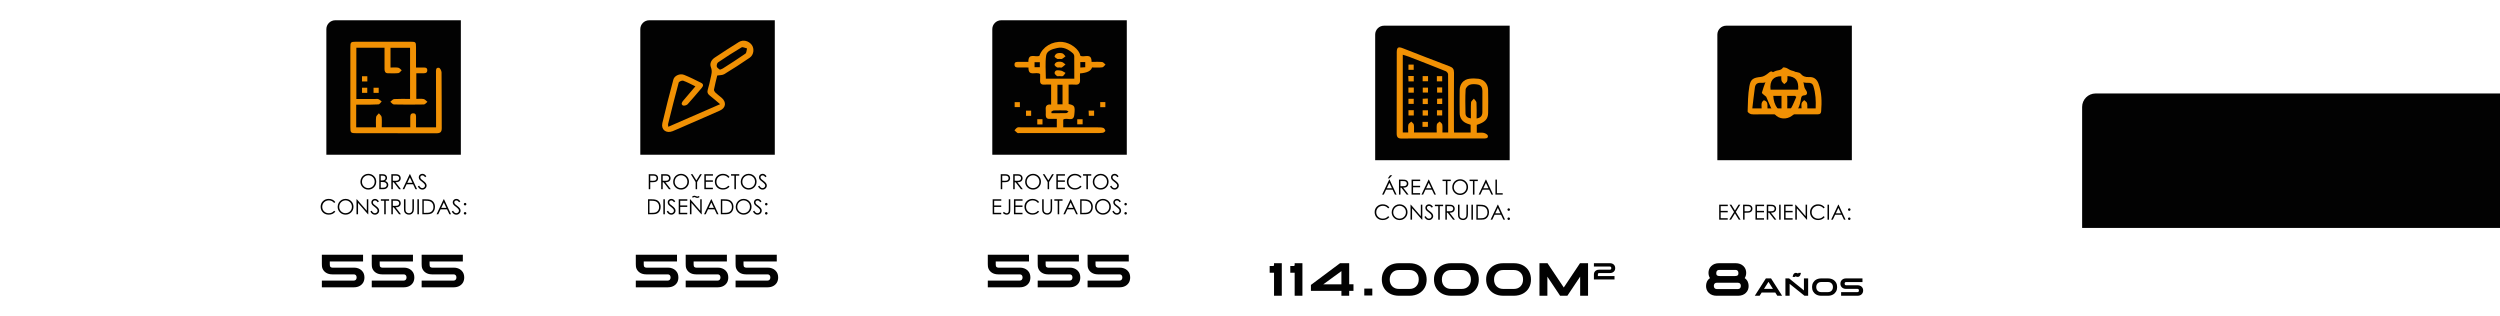 <?xml version="1.0" encoding="UTF-8"?>
<svg id="FONDO" xmlns="http://www.w3.org/2000/svg" viewBox="0 0 2976.8 376.29">
  <defs>
    <style>
      .cls-1 {
        fill: #f19104;
      }

      .cls-2 {
        fill: #020202;
      }
    </style>
  </defs>
  <g>
    <path class="cls-2" d="M1517.01,315.32c0,1.27-.69,1.44-.97,1.44h-4.22v7.95h5.19v27.45h9.25v-38.77h-9.25v1.93Z"/>
    <path class="cls-2" d="M1541.57,315.32c0,1.27-.69,1.44-.97,1.44h-4.22v7.95h5.19v27.45h9.25v-38.77h-9.25v1.93Z"/>
    <path class="cls-2" d="M1606.5,313.39h-10.88l-34.68,25.87v7.1h36.31v5.8h9.25v-5.8h5.11v-7.84h-5.11v-25.13Zm-9.25,25.13h-21.56l21.56-15.68v15.68Z"/>
    <rect class="cls-2" x="1624.48" y="343.62" width="9.55" height="8.23"/>
    <path class="cls-2" d="M1902.62,327.03c0-.61,.12-1.24,.37-1.49,.29-.28,.7-.41,1.13-.41h12.86c1.91,0,3.44-.61,4.59-1.69,1.33-1.24,1.67-2.8,1.67-4.19,0-.98-.18-2.04-.75-3.03-.97-1.64-2.85-2.85-5.51-2.85h-19.09v4.02h19.05c.99,0,1.66,.66,1.66,1.85s-.66,1.86-1.66,1.86h-12.86c-3.07,0-4.99,1.51-5.79,3.4-.37,.87-.4,2.02-.4,2.75v5.51h24.53v-4.01h-19.81v-1.74Z"/>
    <g>
      <path class="cls-2" d="M1648.05,30.59h149.55V190.73h-160.15V41.18c0-5.85,4.75-10.6,10.6-10.6Z"/>
      <path class="cls-2" d="M1678.25,313.39h-12.4c-8.7,0-14.8,3.84-18,9.36-1.85,3.15-2.49,6.57-2.49,9.86s.55,6.88,2.49,10.19c3.2,5.49,9.33,9.36,18,9.36h12.4c8.67,0,14.85-3.84,18.03-9.36,1.85-3.15,2.46-6.63,2.46-9.91s-.61-6.85-2.43-10.05c-3.2-5.58-9.31-9.44-18.06-9.44Zm7.9,27.72c-2.07,1.99-4.61,2.93-7.95,2.93h-12.29c-3.31,0-5.85-.94-7.92-2.9-2.32-2.21-3.2-5.19-3.2-8.23v-.25c0-3.06,.88-6.05,3.2-8.26,2.07-1.96,4.61-2.9,7.92-2.9h12.29c3.34,0,5.85,.94,7.92,2.9,2.37,2.24,3.2,5.25,3.2,8.31s-.83,6.13-3.18,8.39Z"/>
      <path class="cls-2" d="M1740.36,313.39h-12.4c-8.7,0-14.8,3.84-18,9.36-1.85,3.15-2.49,6.57-2.49,9.86s.55,6.88,2.49,10.19c3.2,5.49,9.33,9.36,18,9.36h12.4c8.67,0,14.85-3.84,18.03-9.36,1.85-3.15,2.46-6.63,2.46-9.91s-.61-6.85-2.43-10.05c-3.2-5.58-9.31-9.44-18.06-9.44Zm7.9,27.72c-2.07,1.99-4.61,2.93-7.95,2.93h-12.29c-3.31,0-5.85-.94-7.92-2.9-2.32-2.21-3.2-5.19-3.2-8.23v-.25c0-3.06,.88-6.05,3.2-8.26,2.07-1.96,4.61-2.9,7.92-2.9h12.29c3.34,0,5.85,.94,7.92,2.9,2.37,2.24,3.2,5.25,3.2,8.31s-.83,6.13-3.18,8.39Z"/>
      <path class="cls-2" d="M1802.47,313.39h-12.4c-8.7,0-14.8,3.84-18,9.36-1.85,3.15-2.49,6.57-2.49,9.86s.55,6.88,2.49,10.19c3.2,5.49,9.33,9.36,18,9.36h12.4c8.67,0,14.85-3.84,18.03-9.36,1.85-3.15,2.46-6.63,2.46-9.91s-.61-6.85-2.43-10.05c-3.2-5.58-9.31-9.44-18.06-9.44Zm7.9,27.72c-2.07,1.99-4.61,2.93-7.95,2.93h-12.29c-3.31,0-5.85-.94-7.92-2.9-2.32-2.21-3.2-5.19-3.2-8.23v-.25c0-3.06,.88-6.05,3.2-8.26,2.07-1.96,4.61-2.9,7.92-2.9h12.29c3.34,0,5.85,.94,7.92,2.9,2.37,2.24,3.2,5.25,3.2,8.31s-.83,6.13-3.18,8.39Z"/>
      <polygon class="cls-2" points="1862.01 342.35 1842.63 313.39 1833.07 313.39 1833.07 352.13 1842.49 352.13 1842.49 329.46 1857.65 352.15 1866.29 352.15 1881.51 329.4 1881.51 352.13 1890.92 352.13 1890.92 313.39 1881.37 313.39 1862.01 342.35"/>
      <g>
        <path class="cls-2" d="M1654.58,213.87l8.33,17.87h-1.93l-2.81-5.88h-7.7l-2.78,5.88h-1.99l8.44-17.87h.44Zm-.23,3.8l-3.06,6.47h6.11l-3.05-6.47Zm.78-8.95h2.61l-3.58,3.74h-1.68l2.65-3.74Z"/>
        <path class="cls-2" d="M1665.78,213.87h3.56c1.98,0,3.33,.08,4.03,.25,1.06,.24,1.92,.76,2.59,1.56,.66,.8,1,1.78,1,2.95,0,.97-.23,1.83-.69,2.57-.46,.74-1.11,1.3-1.96,1.67-.85,.38-2.03,.57-3.52,.58l6.43,8.3h-2.21l-6.43-8.3h-1.01v8.3h-1.79v-17.87Zm1.79,1.75v6.07l3.08,.03c1.19,0,2.07-.12,2.65-.34,.57-.23,1.02-.59,1.34-1.09s.48-1.05,.48-1.67-.16-1.14-.49-1.63-.75-.84-1.28-1.05c-.53-.21-1.4-.32-2.63-.32h-3.15Z"/>
        <path class="cls-2" d="M1680.8,213.87h10.24v1.75h-8.46v5.6h8.38v1.75h-8.38v7.02h8.38v1.75h-10.17v-17.87Z"/>
        <path class="cls-2" d="M1701.43,213.87l8.33,17.87h-1.93l-2.81-5.88h-7.7l-2.78,5.88h-1.99l8.44-17.87h.44Zm-.23,3.8l-3.06,6.47h6.11l-3.05-6.47Z"/>
        <path class="cls-2" d="M1717.65,215.62v-1.75h9.79v1.75h-3.98v16.12h-1.82v-16.12h-3.98Z"/>
        <path class="cls-2" d="M1738.52,213.42c2.71,0,4.97,.9,6.8,2.71,1.82,1.81,2.74,4.03,2.74,6.67s-.91,4.83-2.73,6.66c-1.82,1.82-4.04,2.73-6.66,2.73s-4.89-.9-6.71-2.72c-1.82-1.82-2.73-4.01-2.73-6.58,0-1.72,.42-3.31,1.25-4.78s1.96-2.61,3.4-3.44c1.44-.83,2.99-1.25,4.66-1.25Zm.08,1.74c-1.32,0-2.58,.34-3.76,1.03-1.18,.69-2.11,1.62-2.77,2.79-.67,1.17-1,2.47-1,3.9,0,2.12,.74,3.92,2.21,5.38,1.47,1.46,3.25,2.19,5.32,2.19,1.39,0,2.67-.34,3.85-1.01,1.18-.67,2.1-1.59,2.76-2.76,.66-1.17,.99-2.46,.99-3.89s-.33-2.7-.99-3.85c-.66-1.15-1.59-2.07-2.79-2.76-1.2-.69-2.48-1.03-3.82-1.03Z"/>
        <path class="cls-2" d="M1749.86,215.62v-1.75h9.79v1.75h-3.98v16.12h-1.82v-16.12h-3.98Z"/>
        <path class="cls-2" d="M1769.54,213.87l8.33,17.87h-1.93l-2.81-5.88h-7.7l-2.78,5.88h-1.99l8.44-17.87h.44Zm-.23,3.8l-3.06,6.47h6.11l-3.05-6.47Z"/>
        <path class="cls-2" d="M1780.64,213.87h1.79v16.15h6.88v1.73h-8.66v-17.87Z"/>
        <path class="cls-2" d="M1654.31,247.04l-1.41,1.08c-.78-1.01-1.71-1.78-2.8-2.3-1.09-.52-2.29-.79-3.59-.79-1.43,0-2.75,.34-3.96,1.03-1.22,.69-2.16,1.6-2.83,2.76s-1,2.45-1,3.89c0,2.18,.75,4,2.24,5.45,1.49,1.46,3.38,2.19,5.65,2.19,2.5,0,4.6-.98,6.28-2.94l1.41,1.07c-.89,1.13-2,2.01-3.34,2.63-1.33,.62-2.82,.93-4.47,.93-3.13,0-5.59-1.04-7.4-3.12-1.51-1.76-2.27-3.88-2.27-6.37,0-2.62,.92-4.82,2.75-6.6,1.83-1.79,4.13-2.68,6.89-2.68,1.67,0,3.18,.33,4.52,.99,1.35,.66,2.45,1.59,3.31,2.78Z"/>
        <path class="cls-2" d="M1666.41,243.28c2.71,0,4.97,.9,6.8,2.71,1.82,1.81,2.74,4.03,2.74,6.67s-.91,4.83-2.73,6.66c-1.82,1.82-4.04,2.73-6.66,2.73s-4.89-.91-6.71-2.72c-1.82-1.81-2.73-4.01-2.73-6.58,0-1.72,.42-3.31,1.25-4.78,.83-1.47,1.96-2.61,3.4-3.44,1.44-.83,2.99-1.25,4.66-1.25Zm.08,1.74c-1.32,0-2.58,.34-3.76,1.04-1.18,.69-2.11,1.62-2.77,2.78-.67,1.17-1,2.47-1,3.9,0,2.12,.74,3.92,2.21,5.38s3.25,2.19,5.32,2.19c1.39,0,2.67-.34,3.85-1.01s2.1-1.59,2.76-2.76c.66-1.17,.99-2.46,.99-3.89s-.33-2.7-.99-3.85c-.66-1.15-1.59-2.06-2.79-2.75-1.2-.69-2.48-1.04-3.82-1.04Z"/>
        <path class="cls-2" d="M1679.54,261.6v-17.87h.39l11.89,13.7v-13.7h1.76v17.87h-.4l-11.8-13.53v13.53h-1.85Z"/>
        <path class="cls-2" d="M1696.08,258.27l1.52-.91c1.07,1.97,2.3,2.95,3.71,2.95,.6,0,1.16-.14,1.69-.42s.93-.66,1.2-1.12c.27-.47,.41-.97,.41-1.49,0-.6-.2-1.19-.61-1.76-.56-.79-1.58-1.75-3.06-2.87-1.49-1.12-2.42-1.94-2.78-2.44-.63-.84-.95-1.75-.95-2.73,0-.78,.19-1.49,.56-2.13,.37-.64,.9-1.14,1.57-1.51s1.41-.55,2.21-.55c.84,0,1.63,.21,2.36,.63,.73,.42,1.51,1.19,2.33,2.3l-1.46,1.1c-.67-.89-1.25-1.48-1.72-1.76-.47-.28-.99-.42-1.55-.42-.72,0-1.31,.22-1.77,.66-.46,.44-.69,.98-.69,1.62,0,.39,.08,.77,.24,1.13s.46,.76,.89,1.19c.23,.23,1,.82,2.31,1.79,1.55,1.14,2.61,2.16,3.18,3.05,.58,.89,.86,1.79,.86,2.68,0,1.3-.49,2.42-1.48,3.38-.98,.96-2.18,1.44-3.59,1.44-1.08,0-2.07-.29-2.95-.87-.88-.58-1.7-1.55-2.44-2.91Z"/>
        <path class="cls-2" d="M1708.55,245.48v-1.75h9.79v1.75h-3.98v16.12h-1.82v-16.12h-3.98Z"/>
        <path class="cls-2" d="M1721.01,243.73h3.56c1.98,0,3.33,.08,4.03,.24,1.06,.24,1.92,.77,2.59,1.56s1,1.78,1,2.95c0,.97-.23,1.83-.69,2.57-.46,.74-1.11,1.3-1.96,1.67-.85,.38-2.03,.57-3.52,.58l6.43,8.3h-2.21l-6.43-8.3h-1.01v8.3h-1.79v-17.87Zm1.79,1.75v6.07l3.08,.02c1.19,0,2.07-.11,2.65-.34,.57-.23,1.02-.59,1.34-1.09s.48-1.06,.48-1.67-.16-1.14-.49-1.63c-.32-.49-.75-.84-1.28-1.05-.53-.21-1.4-.31-2.63-.31h-3.15Z"/>
        <path class="cls-2" d="M1736.08,243.73h1.79v10.79c0,1.28,.02,2.08,.07,2.39,.09,.71,.3,1.29,.62,1.77,.32,.47,.82,.87,1.49,1.19,.67,.32,1.35,.48,2.03,.48,.59,0,1.16-.12,1.7-.38,.54-.25,1-.6,1.36-1.04,.36-.44,.63-.98,.8-1.62,.12-.45,.18-1.39,.18-2.79v-10.79h1.79v10.79c0,1.6-.16,2.89-.47,3.87s-.94,1.84-1.87,2.57c-.93,.73-2.07,1.09-3.39,1.09-1.44,0-2.68-.34-3.71-1.03-1.03-.69-1.72-1.6-2.06-2.73-.22-.7-.33-1.95-.33-3.77v-10.79Z"/>
        <path class="cls-2" d="M1752.05,243.73h1.79v17.87h-1.79v-17.87Z"/>
        <path class="cls-2" d="M1757.93,261.6v-17.87h3.71c2.67,0,4.61,.21,5.82,.64,1.73,.61,3.09,1.66,4.06,3.16s1.46,3.28,1.46,5.36c0,1.79-.39,3.37-1.16,4.73s-1.78,2.36-3.01,3.01c-1.23,.65-2.97,.97-5.19,.97h-5.69Zm1.71-1.69h2.07c2.47,0,4.18-.15,5.14-.46,1.35-.44,2.4-1.22,3.17-2.36,.77-1.14,1.15-2.53,1.15-4.17,0-1.73-.42-3.2-1.25-4.42-.83-1.22-2-2.06-3.49-2.51-1.12-.34-2.96-.51-5.53-.51h-1.26v14.43Z"/>
        <path class="cls-2" d="M1783.75,243.73l8.33,17.87h-1.93l-2.81-5.88h-7.7l-2.78,5.88h-1.99l8.44-17.87h.44Zm-.23,3.8l-3.06,6.47h6.11l-3.05-6.47Z"/>
        <path class="cls-2" d="M1796.45,248.04c.41,0,.77,.15,1.06,.44,.29,.29,.44,.65,.44,1.07s-.15,.78-.44,1.07c-.29,.29-.64,.44-1.06,.44s-.77-.15-1.06-.44c-.29-.29-.44-.65-.44-1.07s.15-.77,.44-1.06c.29-.3,.64-.44,1.06-.44Zm0,10.89c.41,0,.77,.15,1.06,.44,.29,.29,.44,.65,.44,1.07s-.15,.77-.44,1.06c-.29,.3-.64,.44-1.06,.44s-.77-.15-1.06-.44c-.29-.29-.44-.65-.44-1.06s.15-.78,.44-1.07c.29-.29,.64-.44,1.06-.44Z"/>
      </g>
      <g>
        <path class="cls-1" d="M1731.43,157.83h19.69v-9.3c-1.17-.39-2.54-.79-3.88-1.28-5.92-2.19-9.11-6.48-9.18-12.77-.1-9.1-.11-18.2,.02-27.3,.1-7.18,4.53-12.49,11.44-13.41,3.57-.48,7.3-.46,10.87,0,6.77,.85,11.41,6.28,11.54,13.39,.17,9.1,.18,18.2,.02,27.3-.12,7.46-3.77,11.15-13.51,14.2v9.42c2.92,0,5.77-.43,8.39,.15,1.84,.41,4.58,1.99,4.81,3.4,.52,3.16-2.39,3.25-4.8,3.25-19.69,0-39.38,0-59.07,0-12.91,0-25.82-.16-38.72,.08-4.68,.09-6.01-1.8-6-6.16,.11-32.1,.07-64.2,.1-96.3,0-6.12,1.63-7.24,7.13-5.1,18.62,7.24,37.2,14.59,55.91,21.6,3.97,1.49,5.17,3.57,5.14,7.66-.18,22.67-.09,45.34-.08,68.01,0,.97,.1,1.93,.17,3.18Zm-20.67-.1c0-3.42-.34-6.58,.16-9.6,.22-1.29,2.2-2.28,3.37-3.41,1.07,1.18,2.87,2.26,3.07,3.58,.46,3.03,.15,6.18,.15,9.4h6.88c0-23.34,.05-46.3-.12-69.27,0-1.26-1.54-3.15-2.8-3.66-14.53-5.87-29.14-11.54-43.76-17.21-2.36-.92-4.82-1.57-7.38-2.4v92.53h6.47c0-3.33-.39-6.36,.16-9.21,.27-1.41,2.27-2.48,3.49-3.7,1.07,1.2,2.85,2.3,3.05,3.63,.46,3.02,.15,6.17,.15,9.34h27.11Zm47.48-16.69c5.02-.69,6.82-3.42,6.85-7.5,.07-8.44,.04-16.87,.03-25.31,0-3.69-1.51-6.76-5.18-7.5-3.16-.63-6.8-.87-9.75,.13-2.16,.73-4.93,3.66-5.05,5.75-.53,9.39-.33,18.83-.14,28.25,.07,3.55,2.27,5.58,6.46,6.05,0-6.52-.23-12.78,.16-19.01,.1-1.54,2.18-2.96,3.35-4.43,1.09,1.53,3.01,3.02,3.11,4.61,.37,6.09,.15,12.22,.15,18.96Z"/>
        <path class="cls-1" d="M1700.3,137.6h-6.33v-6.26h6.33v6.26Z"/>
        <path class="cls-1" d="M1677.06,123.7v-6.05h6.29v6.05h-6.29Z"/>
        <path class="cls-1" d="M1711.01,137.48v-6.23h6.24v6.23h-6.24Z"/>
        <path class="cls-1" d="M1683.31,83.15h-6.22v-6.24h6.22v6.24Z"/>
        <path class="cls-1" d="M1710.9,96.87v-6.21h6.34v6.21h-6.34Z"/>
        <path class="cls-1" d="M1700.41,90.62v6.13h-6.44v-6.13h6.44Z"/>
        <path class="cls-1" d="M1677.09,131.21h6.33v6.3h-6.33v-6.3Z"/>
        <path class="cls-1" d="M1700.17,123.88h-6.14v-6.31c1.92-.09,3.83-.18,6.14-.29v6.59Z"/>
        <path class="cls-1" d="M1683.39,96.9h-6.25c-.1-2.03-.21-4.07-.33-6.38h6.58v6.38Z"/>
        <path class="cls-1" d="M1717.27,117.24v6.6h-6.11v-6.23c1.73-.1,3.6-.22,6.11-.37Z"/>
        <path class="cls-1" d="M1711.18,104.1h6.05v6.16h-6.05v-6.16Z"/>
        <path class="cls-1" d="M1693.79,151.02v-5.91h6.47v5.91h-6.47Z"/>
        <path class="cls-1" d="M1677.02,110.33v-6.09h6.42v6.09h-6.42Z"/>
        <path class="cls-1" d="M1700.35,104.34v5.87h-6.23v-5.87h6.23Z"/>
      </g>
    </g>
  </g>
  <g>
    <g>
      <path class="cls-2" d="M757.07,342.1v-8.01h38.09c1.96,0,3.32-1.38,3.32-3.7s-1.3-3.7-3.32-3.7h-25.72c-6.13,0-9.97-3.04-11.57-6.85-.74-1.68-.8-4-.8-5.5v-11.02h49.06v8.04h-39.61v3.48c0,1.19,.25,2.51,.77,2.98,.55,.55,1.38,.85,2.24,.85h25.72c3.78,0,6.85,1.16,9.17,3.34,2.65,2.46,3.34,5.61,3.34,8.37,0,1.93-.36,4.09-1.49,6.05-1.93,3.29-5.69,5.66-11.02,5.66h-38.17Z"/>
      <path class="cls-2" d="M816.47,342.1v-8.01h38.09c1.96,0,3.31-1.38,3.31-3.7s-1.3-3.7-3.31-3.7h-25.72c-6.13,0-9.97-3.04-11.57-6.85-.75-1.68-.8-4-.8-5.5v-11.02h49.06v8.04h-39.61v3.48c0,1.19,.25,2.51,.77,2.98,.55,.55,1.38,.85,2.24,.85h25.72c3.78,0,6.85,1.16,9.17,3.34,2.65,2.46,3.34,5.61,3.34,8.37,0,1.93-.36,4.09-1.49,6.05-1.93,3.29-5.69,5.66-11.02,5.66h-38.17Z"/>
      <path class="cls-2" d="M875.87,342.1v-8.01h38.09c1.96,0,3.31-1.38,3.31-3.7s-1.3-3.7-3.31-3.7h-25.72c-6.13,0-9.97-3.04-11.57-6.85-.75-1.68-.8-4-.8-5.5v-11.02h49.06v8.04h-39.61v3.48c0,1.19,.25,2.51,.77,2.98,.55,.55,1.38,.85,2.24,.85h25.72c3.78,0,6.85,1.16,9.17,3.34,2.65,2.46,3.34,5.61,3.34,8.37,0,1.93-.36,4.09-1.49,6.05-1.93,3.29-5.69,5.66-11.02,5.66h-38.17Z"/>
    </g>
    <g>
      <path class="cls-2" d="M772.48,207.41h3.56c2.04,0,3.42,.09,4.13,.27,1.02,.25,1.86,.77,2.5,1.55,.65,.78,.97,1.76,.97,2.95s-.32,2.17-.95,2.95c-.63,.77-1.5,1.3-2.61,1.56-.81,.19-2.32,.29-4.54,.29h-1.28v8.31h-1.79v-17.87Zm1.79,1.75v6.06l3.03,.04c1.22,0,2.12-.11,2.68-.34,.57-.22,1.01-.58,1.34-1.08,.32-.5,.49-1.05,.49-1.67s-.16-1.14-.49-1.64c-.32-.5-.75-.85-1.28-1.06-.53-.21-1.4-.32-2.61-.32h-3.16Z"/>
      <path class="cls-2" d="M787.31,207.41h3.56c1.98,0,3.33,.08,4.03,.25,1.06,.24,1.92,.76,2.59,1.56,.66,.8,1,1.78,1,2.95,0,.97-.23,1.83-.69,2.57-.46,.74-1.11,1.3-1.96,1.67-.85,.38-2.02,.57-3.52,.58l6.43,8.3h-2.21l-6.43-8.3h-1.01v8.3h-1.79v-17.87Zm1.79,1.75v6.07l3.08,.03c1.19,0,2.07-.12,2.65-.34,.57-.23,1.02-.59,1.34-1.09s.48-1.05,.48-1.67-.16-1.14-.49-1.63-.75-.84-1.28-1.05c-.53-.21-1.4-.32-2.63-.32h-3.15Z"/>
      <path class="cls-2" d="M810.83,206.97c2.71,0,4.97,.9,6.8,2.71s2.74,4.03,2.74,6.67-.91,4.83-2.73,6.66c-1.82,1.82-4.04,2.73-6.65,2.73s-4.89-.9-6.71-2.72-2.73-4.01-2.73-6.58c0-1.72,.42-3.31,1.25-4.78s1.96-2.61,3.4-3.44,2.99-1.25,4.66-1.25Zm.08,1.74c-1.32,0-2.57,.34-3.76,1.03-1.18,.69-2.11,1.62-2.77,2.79-.66,1.17-1,2.47-1,3.9,0,2.12,.74,3.92,2.21,5.38,1.47,1.46,3.25,2.19,5.32,2.19,1.39,0,2.67-.34,3.85-1.01,1.18-.67,2.1-1.59,2.76-2.76,.66-1.17,.99-2.46,.99-3.89s-.33-2.7-.99-3.85c-.66-1.15-1.59-2.07-2.79-2.76-1.2-.69-2.47-1.03-3.82-1.03Z"/>
      <path class="cls-2" d="M822.53,207.41h2.06l4.57,7.37,4.5-7.37h2.06l-5.66,9.33v8.54h-1.76v-8.54l-5.77-9.33Z"/>
      <path class="cls-2" d="M838.68,207.41h10.24v1.75h-8.46v5.6h8.38v1.75h-8.38v7.02h8.38v1.75h-10.17v-17.87Z"/>
      <path class="cls-2" d="M868.65,210.73l-1.41,1.08c-.78-1.01-1.71-1.78-2.8-2.3-1.09-.52-2.29-.78-3.59-.78-1.43,0-2.75,.34-3.96,1.03s-2.16,1.6-2.83,2.76c-.67,1.15-1,2.45-1,3.89,0,2.18,.75,4,2.24,5.45,1.49,1.46,3.38,2.19,5.66,2.19,2.5,0,4.6-.98,6.28-2.94l1.41,1.07c-.89,1.14-2,2.01-3.34,2.63s-2.82,.93-4.46,.93c-3.13,0-5.59-1.04-7.4-3.12-1.51-1.76-2.27-3.88-2.27-6.37,0-2.62,.92-4.82,2.75-6.6,1.84-1.79,4.13-2.68,6.9-2.68,1.67,0,3.17,.33,4.52,.99,1.35,.66,2.45,1.58,3.3,2.78Z"/>
      <path class="cls-2" d="M870.46,209.16v-1.75h9.79v1.75h-3.98v16.12h-1.82v-16.12h-3.98Z"/>
      <path class="cls-2" d="M891.34,206.97c2.71,0,4.97,.9,6.8,2.71s2.73,4.03,2.73,6.67-.91,4.83-2.73,6.66c-1.82,1.82-4.04,2.73-6.66,2.73s-4.89-.9-6.71-2.72c-1.82-1.82-2.74-4.01-2.74-6.58,0-1.72,.42-3.31,1.25-4.78s1.96-2.61,3.4-3.44c1.44-.83,2.99-1.25,4.66-1.25Zm.08,1.74c-1.32,0-2.58,.34-3.76,1.03-1.18,.69-2.11,1.62-2.77,2.79-.67,1.17-1,2.47-1,3.9,0,2.12,.74,3.92,2.21,5.38,1.47,1.46,3.24,2.19,5.32,2.19,1.39,0,2.67-.34,3.85-1.01,1.18-.67,2.1-1.59,2.76-2.76,.66-1.17,.99-2.46,.99-3.89s-.33-2.7-.99-3.85c-.66-1.15-1.59-2.07-2.79-2.76-1.2-.69-2.48-1.03-3.82-1.03Z"/>
      <path class="cls-2" d="M902.61,221.96l1.52-.91c1.07,1.97,2.3,2.95,3.71,2.95,.6,0,1.16-.14,1.69-.42,.52-.28,.93-.65,1.2-1.12,.28-.47,.41-.97,.41-1.49,0-.6-.2-1.19-.61-1.76-.56-.79-1.58-1.75-3.06-2.87-1.49-1.13-2.42-1.94-2.78-2.44-.63-.84-.95-1.76-.95-2.73,0-.78,.19-1.49,.56-2.13,.37-.64,.9-1.14,1.57-1.51,.68-.37,1.41-.55,2.2-.55,.84,0,1.63,.21,2.36,.63s1.51,1.18,2.33,2.3l-1.46,1.11c-.67-.89-1.25-1.48-1.72-1.76-.47-.28-.99-.42-1.55-.42-.72,0-1.31,.22-1.77,.66-.46,.44-.69,.98-.69,1.61,0,.39,.08,.77,.24,1.13,.16,.36,.46,.76,.89,1.19,.24,.23,1,.82,2.31,1.79,1.55,1.14,2.61,2.16,3.18,3.05s.86,1.79,.86,2.68c0,1.3-.49,2.42-1.48,3.38s-2.18,1.43-3.59,1.43c-1.09,0-2.07-.29-2.95-.87-.88-.58-1.7-1.55-2.44-2.91Z"/>
      <path class="cls-2" d="M771.62,255.14v-17.87h3.71c2.67,0,4.61,.21,5.82,.64,1.73,.61,3.09,1.66,4.06,3.16s1.46,3.28,1.46,5.36c0,1.79-.39,3.37-1.16,4.73-.77,1.36-1.78,2.36-3.01,3.01-1.24,.65-2.97,.97-5.19,.97h-5.69Zm1.71-1.69h2.06c2.47,0,4.19-.15,5.14-.46,1.34-.44,2.4-1.22,3.17-2.36,.77-1.14,1.15-2.53,1.15-4.17,0-1.73-.42-3.2-1.25-4.42-.83-1.22-2-2.06-3.49-2.51-1.12-.34-2.96-.51-5.53-.51h-1.26v14.43Z"/>
      <path class="cls-2" d="M789.88,237.27h1.79v17.87h-1.79v-17.87Z"/>
      <path class="cls-2" d="M793.91,251.82l1.52-.91c1.07,1.97,2.3,2.95,3.71,2.95,.6,0,1.16-.14,1.69-.42,.53-.28,.93-.66,1.2-1.12,.27-.47,.41-.97,.41-1.49,0-.6-.2-1.19-.61-1.76-.56-.79-1.58-1.75-3.06-2.87-1.49-1.12-2.42-1.94-2.78-2.44-.63-.84-.95-1.75-.95-2.73,0-.78,.19-1.49,.56-2.13,.37-.64,.9-1.14,1.57-1.51,.67-.37,1.41-.55,2.21-.55,.84,0,1.63,.21,2.36,.63,.73,.42,1.51,1.19,2.33,2.3l-1.46,1.1c-.67-.89-1.24-1.48-1.72-1.76-.47-.28-.99-.42-1.55-.42-.72,0-1.31,.22-1.77,.66-.46,.44-.69,.98-.69,1.62,0,.39,.08,.77,.24,1.13,.16,.36,.46,.76,.89,1.19,.23,.23,1,.82,2.31,1.79,1.55,1.14,2.61,2.16,3.18,3.05,.57,.89,.86,1.79,.86,2.68,0,1.3-.49,2.42-1.48,3.38-.98,.96-2.18,1.44-3.59,1.44-1.09,0-2.07-.29-2.95-.87-.88-.58-1.7-1.55-2.44-2.91Z"/>
      <path class="cls-2" d="M808.16,237.27h10.24v1.75h-8.45v5.6h8.38v1.75h-8.38v7.02h8.38v1.75h-10.17v-17.87Z"/>
      <path class="cls-2" d="M821.5,255.14v-17.87h.39l11.89,13.7v-13.7h1.76v17.87h-.4l-11.8-13.53v13.53h-1.85Zm10.63-21.75l.85,1.18c-.58,.42-1.08,.71-1.48,.86-.4,.15-.82,.22-1.27,.22-.58,0-1.18-.15-1.8-.45-.53-.26-.86-.41-1.01-.45-.2-.06-.41-.09-.63-.09-.28,0-.55,.05-.81,.15-.26,.1-.63,.33-1.11,.69l-.8-1.24c.74-.79,1.65-1.19,2.73-1.19,.52,0,1.14,.17,1.86,.5,.69,.32,1.23,.49,1.63,.49,.45,0,1.06-.22,1.84-.67Z"/>
      <path class="cls-2" d="M847.2,237.27l8.33,17.87h-1.93l-2.81-5.88h-7.7l-2.78,5.88h-1.99l8.44-17.87h.44Zm-.23,3.8l-3.06,6.47h6.11l-3.05-6.47Z"/>
      <path class="cls-2" d="M858.3,255.14v-17.87h3.7c2.67,0,4.61,.21,5.82,.64,1.73,.61,3.09,1.66,4.06,3.16s1.47,3.28,1.47,5.36c0,1.79-.39,3.37-1.16,4.73s-1.78,2.36-3.01,3.01c-1.24,.65-2.97,.97-5.19,.97h-5.69Zm1.71-1.69h2.07c2.47,0,4.18-.15,5.14-.46,1.35-.44,2.4-1.22,3.17-2.36,.77-1.14,1.16-2.53,1.16-4.17,0-1.73-.42-3.2-1.25-4.42s-2-2.06-3.49-2.51c-1.12-.34-2.96-.51-5.53-.51h-1.26v14.43Z"/>
      <path class="cls-2" d="M885.33,236.82c2.71,0,4.97,.9,6.8,2.71s2.74,4.03,2.74,6.67-.91,4.83-2.73,6.66c-1.82,1.82-4.04,2.73-6.65,2.73s-4.89-.91-6.71-2.72c-1.82-1.81-2.73-4.01-2.73-6.58,0-1.72,.42-3.31,1.25-4.78,.83-1.47,1.96-2.61,3.4-3.44s2.99-1.25,4.66-1.25Zm.08,1.74c-1.32,0-2.57,.34-3.76,1.04-1.18,.69-2.11,1.62-2.77,2.78-.66,1.17-1,2.47-1,3.9,0,2.12,.74,3.92,2.21,5.38,1.47,1.46,3.25,2.19,5.32,2.19,1.39,0,2.67-.34,3.85-1.01s2.1-1.59,2.76-2.76c.66-1.17,.99-2.46,.99-3.89s-.33-2.7-.99-3.85-1.59-2.06-2.79-2.75c-1.2-.69-2.47-1.04-3.82-1.04Z"/>
      <path class="cls-2" d="M896.59,251.82l1.52-.91c1.07,1.97,2.3,2.95,3.71,2.95,.6,0,1.16-.14,1.69-.42s.93-.66,1.2-1.12,.41-.97,.41-1.49c0-.6-.2-1.19-.61-1.76-.56-.79-1.58-1.75-3.06-2.87-1.49-1.12-2.42-1.94-2.78-2.44-.63-.84-.95-1.75-.95-2.73,0-.78,.19-1.49,.56-2.13,.37-.64,.9-1.14,1.57-1.51s1.41-.55,2.21-.55c.84,0,1.63,.21,2.36,.63,.73,.42,1.51,1.19,2.33,2.3l-1.46,1.1c-.67-.89-1.25-1.48-1.72-1.76-.47-.28-.99-.42-1.55-.42-.72,0-1.31,.22-1.77,.66-.46,.44-.69,.98-.69,1.62,0,.39,.08,.77,.24,1.13,.16,.36,.46,.76,.89,1.19,.23,.23,1,.82,2.31,1.79,1.55,1.14,2.61,2.16,3.18,3.05,.58,.89,.86,1.79,.86,2.68,0,1.3-.49,2.42-1.48,3.38-.98,.96-2.18,1.44-3.59,1.44-1.09,0-2.07-.29-2.95-.87-.88-.58-1.7-1.55-2.44-2.91Z"/>
      <path class="cls-2" d="M912.42,241.59c.41,0,.77,.15,1.06,.44,.29,.29,.44,.65,.44,1.07s-.15,.78-.44,1.07c-.29,.29-.64,.44-1.06,.44s-.77-.15-1.06-.44c-.29-.29-.44-.65-.44-1.07s.15-.77,.44-1.06c.29-.3,.64-.44,1.06-.44Zm0,10.89c.41,0,.77,.15,1.06,.44,.29,.29,.44,.65,.44,1.07s-.15,.77-.44,1.06c-.29,.3-.64,.44-1.06,.44s-.77-.15-1.06-.44c-.29-.29-.44-.65-.44-1.06s.15-.78,.44-1.07c.29-.29,.64-.44,1.06-.44Z"/>
    </g>
    <path class="cls-2" d="M773.02,24.13h149.55V184.28h-160.15V34.73c0-5.85,4.75-10.6,10.6-10.6Z"/>
    <path class="cls-1" d="M828.05,102.82c-5.3-2.53-9.8-5.06-14.59-6.74-1.41-.49-4.99,1.06-5.33,2.29-4.46,16.41-8.52,32.92-12.65,49.42-.15,.58,.08,1.26,.24,3.18,20.62-8.98,40.68-17.73,61.75-26.91-4.86-4.07-8.66-7.41-12.63-10.53-2.43-1.91-2.97-3.92-2.04-6.91,1.38-4.41,2.34-8.95,3.31-13.48,.91-4.25,2.27-8.23,.4-12.94-1.76-4.44,.38-8.85,4.54-11.6,9.52-6.29,19.05-12.58,28.75-18.57,5.17-3.19,11.85-1.39,15.42,3.56,3.16,4.37,2.4,11.71-2.48,15.1-9.9,6.88-20.11,13.34-30.4,19.64-2.07,1.26-5.05,1.03-8.32,1.6-1.24,5.23-2.73,10.94-3.85,16.72-.21,1.08,.82,2.74,1.75,3.64,2.26,2.17,4.83,4.01,7.23,6.05,6.09,5.16,5.31,12.06-1.96,15.33-13.26,5.96-26.63,11.67-39.95,17.48-5.45,2.38-10.87,4.85-16.38,7.07-7.54,3.04-13.98-1.79-12.17-9.64,4.02-17.38,8.54-34.65,13.13-51.89,1.23-4.63,7.8-7.54,12.8-5.55,6.89,2.75,13.53,6.14,20.19,9.45,2.88,1.43,2.97,3.55,.82,6.02-5.65,6.49-11.04,13.2-16.87,19.52-1.16,1.25-4.46,2.15-5.66,1.4-2.65-1.63-.97-4.03,.58-5.86,4.57-5.42,9.19-10.8,14.35-16.86Zm29.14-19.82c1.69-.69,2.67-.94,3.48-1.46,9.01-5.8,18.11-11.49,26.88-17.64,1.41-.99,1.34-4.09,1.95-6.22-2.22-.47-5.1-2.08-6.54-1.23-9.51,5.6-18.78,11.62-27.92,17.82-1.2,.81-1.92,3.6-1.52,5.13,.39,1.48,2.49,2.52,3.67,3.6Z"/>
  </g>
  <g>
    <g>
      <path class="cls-2" d="M383.25,342.1v-8.01h38.09c1.96,0,3.31-1.38,3.31-3.7s-1.3-3.7-3.31-3.7h-25.72c-6.13,0-9.97-3.04-11.57-6.85-.75-1.68-.8-4-.8-5.5v-11.02h49.06v8.04h-39.61v3.48c0,1.19,.25,2.51,.77,2.98,.55,.55,1.38,.85,2.24,.85h25.72c3.78,0,6.85,1.16,9.17,3.34,2.65,2.46,3.34,5.61,3.34,8.37,0,1.93-.36,4.09-1.49,6.05-1.93,3.29-5.69,5.66-11.02,5.66h-38.17Z"/>
      <path class="cls-2" d="M442.66,342.1v-8.01h38.09c1.96,0,3.32-1.38,3.32-3.7s-1.3-3.7-3.32-3.7h-25.72c-6.13,0-9.97-3.04-11.57-6.85-.74-1.68-.8-4-.8-5.5v-11.02h49.06v8.04h-39.61v3.48c0,1.19,.25,2.51,.77,2.98,.55,.55,1.38,.85,2.24,.85h25.72c3.78,0,6.85,1.16,9.17,3.34,2.65,2.46,3.34,5.61,3.34,8.37,0,1.93-.36,4.09-1.49,6.05-1.93,3.29-5.69,5.66-11.02,5.66h-38.17Z"/>
      <path class="cls-2" d="M502.06,342.1v-8.01h38.09c1.96,0,3.32-1.38,3.32-3.7s-1.3-3.7-3.32-3.7h-25.72c-6.13,0-9.97-3.04-11.57-6.85-.74-1.68-.8-4-.8-5.5v-11.02h49.06v8.04h-39.61v3.48c0,1.19,.25,2.51,.77,2.98,.55,.55,1.38,.85,2.24,.85h25.72c3.78,0,6.85,1.16,9.17,3.34,2.65,2.46,3.34,5.61,3.34,8.37,0,1.93-.36,4.09-1.49,6.05-1.93,3.29-5.69,5.66-11.02,5.66h-38.17Z"/>
    </g>
    <g>
      <path class="cls-2" d="M438.46,206.97c2.71,0,4.97,.9,6.8,2.71s2.73,4.03,2.73,6.67-.91,4.83-2.73,6.66c-1.82,1.82-4.04,2.73-6.66,2.73s-4.89-.9-6.71-2.72c-1.82-1.82-2.74-4.01-2.74-6.58,0-1.72,.42-3.31,1.25-4.78s1.96-2.61,3.4-3.44c1.44-.83,2.99-1.25,4.66-1.25Zm.08,1.74c-1.32,0-2.58,.34-3.76,1.03-1.18,.69-2.11,1.62-2.77,2.79-.67,1.17-1,2.47-1,3.9,0,2.12,.74,3.92,2.21,5.38,1.47,1.46,3.24,2.19,5.32,2.19,1.39,0,2.67-.34,3.85-1.01,1.18-.67,2.1-1.59,2.76-2.76,.66-1.17,.99-2.46,.99-3.89s-.33-2.7-.99-3.85c-.66-1.15-1.59-2.07-2.79-2.76-1.2-.69-2.48-1.03-3.82-1.03Z"/>
      <path class="cls-2" d="M451.62,207.41h3.52c1.42,0,2.51,.17,3.27,.5,.76,.34,1.36,.85,1.8,1.55s.66,1.47,.66,2.32c0,.79-.19,1.52-.58,2.17s-.96,1.18-1.7,1.59c.93,.31,1.64,.69,2.14,1.11,.5,.42,.89,.94,1.17,1.54,.28,.6,.42,1.26,.42,1.96,0,1.44-.52,2.65-1.57,3.64-1.05,.99-2.46,1.49-4.22,1.49h-4.91v-17.87Zm1.75,1.75v5.72h1.02c1.24,0,2.15-.12,2.74-.35s1.05-.6,1.39-1.09,.51-1.05,.51-1.66c0-.82-.29-1.46-.86-1.92s-1.48-.7-2.73-.7h-2.07Zm0,7.52v6.85h2.22c1.31,0,2.26-.13,2.87-.38s1.1-.66,1.47-1.2c.37-.54,.55-1.13,.55-1.76,0-.79-.26-1.49-.78-2.08-.52-.59-1.23-1-2.14-1.22-.61-.15-1.67-.22-3.18-.22h-1.01Z"/>
      <path class="cls-2" d="M465.96,207.41h3.56c1.98,0,3.33,.08,4.03,.25,1.06,.24,1.92,.76,2.59,1.56,.66,.8,1,1.78,1,2.95,0,.97-.23,1.83-.69,2.57-.46,.74-1.11,1.3-1.96,1.67-.85,.38-2.03,.57-3.52,.58l6.43,8.3h-2.21l-6.43-8.3h-1.01v8.3h-1.79v-17.87Zm1.79,1.75v6.07l3.08,.03c1.19,0,2.07-.12,2.65-.34,.57-.23,1.02-.59,1.34-1.09s.48-1.05,.48-1.67-.16-1.14-.49-1.63c-.32-.49-.75-.84-1.28-1.05-.53-.21-1.4-.32-2.63-.32h-3.15Z"/>
      <path class="cls-2" d="M488.27,207.41l8.33,17.87h-1.93l-2.81-5.88h-7.7l-2.79,5.88h-1.99l8.44-17.87h.44Zm-.23,3.8l-3.06,6.47h6.11l-3.05-6.47Z"/>
      <path class="cls-2" d="M497.52,221.96l1.52-.91c1.07,1.97,2.3,2.95,3.7,2.95,.6,0,1.16-.14,1.69-.42s.93-.65,1.2-1.12c.28-.47,.41-.97,.41-1.49,0-.6-.2-1.19-.61-1.76-.56-.79-1.58-1.75-3.06-2.87-1.49-1.13-2.42-1.94-2.78-2.44-.63-.84-.95-1.76-.95-2.73,0-.78,.19-1.49,.56-2.13,.37-.64,.9-1.14,1.57-1.51,.67-.37,1.41-.55,2.2-.55,.84,0,1.63,.21,2.36,.63,.73,.42,1.51,1.18,2.33,2.3l-1.46,1.11c-.67-.89-1.24-1.48-1.72-1.76-.47-.28-.99-.42-1.55-.42-.72,0-1.31,.22-1.77,.66-.46,.44-.69,.98-.69,1.61,0,.39,.08,.77,.24,1.13,.16,.36,.46,.76,.89,1.19,.24,.23,1.01,.82,2.31,1.79,1.55,1.14,2.61,2.16,3.18,3.05,.57,.89,.86,1.79,.86,2.68,0,1.3-.49,2.42-1.48,3.38s-2.18,1.43-3.59,1.43c-1.09,0-2.07-.29-2.95-.87-.88-.58-1.7-1.55-2.44-2.91Z"/>
      <path class="cls-2" d="M399.27,240.59l-1.41,1.08c-.78-1.01-1.71-1.78-2.8-2.3-1.09-.52-2.29-.79-3.59-.79-1.43,0-2.75,.34-3.96,1.03-1.21,.69-2.16,1.6-2.82,2.76s-1,2.45-1,3.89c0,2.18,.75,4,2.24,5.45,1.49,1.46,3.38,2.19,5.65,2.19,2.5,0,4.6-.98,6.28-2.94l1.41,1.07c-.89,1.13-2,2.01-3.33,2.63-1.33,.62-2.82,.93-4.47,.93-3.13,0-5.59-1.04-7.4-3.12-1.51-1.76-2.27-3.88-2.27-6.37,0-2.62,.92-4.82,2.75-6.6,1.83-1.79,4.13-2.68,6.89-2.68,1.67,0,3.18,.33,4.52,.99,1.35,.66,2.45,1.59,3.3,2.78Z"/>
      <path class="cls-2" d="M411.36,236.82c2.71,0,4.97,.9,6.8,2.71s2.73,4.03,2.73,6.67-.91,4.83-2.73,6.66c-1.82,1.82-4.04,2.73-6.66,2.73s-4.89-.91-6.71-2.72c-1.82-1.81-2.74-4.01-2.74-6.58,0-1.72,.42-3.31,1.25-4.78,.83-1.47,1.96-2.61,3.4-3.44,1.44-.83,2.99-1.25,4.66-1.25Zm.08,1.74c-1.32,0-2.58,.34-3.76,1.04-1.18,.69-2.11,1.62-2.77,2.78-.67,1.17-1,2.47-1,3.9,0,2.12,.74,3.92,2.21,5.38,1.47,1.46,3.24,2.19,5.32,2.19,1.39,0,2.67-.34,3.85-1.01s2.1-1.59,2.76-2.76c.66-1.17,.99-2.46,.99-3.89s-.33-2.7-.99-3.85c-.66-1.15-1.59-2.06-2.79-2.75-1.2-.69-2.48-1.04-3.82-1.04Z"/>
      <path class="cls-2" d="M424.49,255.14v-17.87h.39l11.89,13.7v-13.7h1.76v17.87h-.4l-11.8-13.53v13.53h-1.85Z"/>
      <path class="cls-2" d="M441.04,251.82l1.52-.91c1.07,1.97,2.3,2.95,3.71,2.95,.6,0,1.16-.14,1.69-.42,.53-.28,.93-.66,1.2-1.12,.27-.47,.41-.97,.41-1.49,0-.6-.2-1.19-.61-1.76-.56-.79-1.58-1.75-3.06-2.87-1.49-1.12-2.42-1.94-2.78-2.44-.63-.84-.95-1.75-.95-2.73,0-.78,.19-1.49,.56-2.13,.37-.64,.9-1.14,1.57-1.51,.67-.37,1.41-.55,2.21-.55,.84,0,1.63,.21,2.36,.63,.73,.42,1.51,1.19,2.33,2.3l-1.46,1.1c-.67-.89-1.24-1.48-1.72-1.76-.47-.28-.99-.42-1.55-.42-.72,0-1.31,.22-1.77,.66-.46,.44-.69,.98-.69,1.62,0,.39,.08,.77,.24,1.13,.16,.36,.46,.76,.89,1.19,.23,.23,1,.82,2.31,1.79,1.55,1.14,2.61,2.16,3.18,3.05,.57,.89,.86,1.79,.86,2.68,0,1.3-.49,2.42-1.48,3.38-.98,.96-2.18,1.44-3.59,1.44-1.09,0-2.07-.29-2.95-.87-.88-.58-1.7-1.55-2.44-2.91Z"/>
      <path class="cls-2" d="M453.5,239.02v-1.75h9.79v1.75h-3.98v16.12h-1.82v-16.12h-3.98Z"/>
      <path class="cls-2" d="M465.97,237.27h3.56c1.98,0,3.33,.08,4.03,.24,1.06,.24,1.92,.77,2.59,1.56s1,1.78,1,2.95c0,.97-.23,1.83-.69,2.57s-1.11,1.3-1.96,1.67c-.85,.38-2.03,.57-3.52,.58l6.43,8.3h-2.21l-6.43-8.3h-1.01v8.3h-1.79v-17.87Zm1.79,1.75v6.07l3.08,.02c1.19,0,2.07-.11,2.65-.34,.57-.23,1.02-.59,1.34-1.09s.48-1.06,.48-1.67-.16-1.14-.49-1.63c-.32-.49-.75-.84-1.28-1.05-.53-.21-1.4-.31-2.63-.31h-3.15Z"/>
      <path class="cls-2" d="M481.03,237.27h1.79v10.79c0,1.28,.02,2.08,.07,2.39,.09,.71,.3,1.29,.62,1.77,.32,.47,.82,.87,1.49,1.19,.67,.32,1.35,.48,2.03,.48,.59,0,1.16-.12,1.7-.38,.54-.25,1-.6,1.36-1.04,.36-.44,.63-.98,.8-1.62,.12-.45,.18-1.39,.18-2.79v-10.79h1.79v10.79c0,1.6-.16,2.89-.47,3.87-.31,.98-.94,1.84-1.87,2.57-.94,.73-2.07,1.09-3.4,1.09-1.44,0-2.68-.34-3.71-1.03s-1.72-1.6-2.07-2.73c-.22-.7-.33-1.95-.33-3.77v-10.79Z"/>
      <path class="cls-2" d="M497.01,237.27h1.79v17.87h-1.79v-17.87Z"/>
      <path class="cls-2" d="M502.89,255.14v-17.87h3.71c2.67,0,4.61,.21,5.82,.64,1.73,.61,3.09,1.66,4.06,3.16s1.46,3.28,1.46,5.36c0,1.79-.39,3.37-1.16,4.73-.77,1.36-1.78,2.36-3.01,3.01-1.24,.65-2.97,.97-5.19,.97h-5.69Zm1.71-1.69h2.06c2.47,0,4.19-.15,5.14-.46,1.34-.44,2.4-1.22,3.17-2.36,.77-1.14,1.15-2.53,1.15-4.17,0-1.73-.42-3.2-1.25-4.42-.83-1.22-2-2.06-3.49-2.51-1.12-.34-2.96-.51-5.53-.51h-1.26v14.43Z"/>
      <path class="cls-2" d="M528.7,237.27l8.33,17.87h-1.93l-2.81-5.88h-7.7l-2.78,5.88h-1.99l8.44-17.87h.44Zm-.23,3.8l-3.06,6.47h6.11l-3.05-6.47Z"/>
      <path class="cls-2" d="M537.96,251.82l1.52-.91c1.07,1.97,2.3,2.95,3.71,2.95,.6,0,1.16-.14,1.69-.42,.53-.28,.93-.66,1.2-1.12,.27-.47,.41-.97,.41-1.49,0-.6-.2-1.19-.61-1.76-.56-.79-1.58-1.75-3.06-2.87-1.49-1.12-2.42-1.94-2.78-2.44-.63-.84-.95-1.75-.95-2.73,0-.78,.19-1.49,.56-2.13,.37-.64,.9-1.14,1.57-1.51,.67-.37,1.41-.55,2.21-.55,.84,0,1.63,.21,2.36,.63,.73,.42,1.51,1.19,2.33,2.3l-1.46,1.1c-.67-.89-1.24-1.48-1.72-1.76-.47-.28-.99-.42-1.55-.42-.72,0-1.31,.22-1.77,.66-.46,.44-.69,.98-.69,1.62,0,.39,.08,.77,.24,1.13,.16,.36,.46,.76,.89,1.19,.23,.23,1,.82,2.31,1.79,1.55,1.14,2.61,2.16,3.18,3.05,.57,.89,.86,1.79,.86,2.68,0,1.3-.49,2.42-1.48,3.38-.98,.96-2.18,1.44-3.59,1.44-1.09,0-2.07-.29-2.95-.87-.88-.58-1.7-1.55-2.44-2.91Z"/>
      <path class="cls-2" d="M553.79,241.59c.41,0,.77,.15,1.06,.44,.29,.29,.44,.65,.44,1.07s-.15,.78-.44,1.07c-.29,.29-.64,.44-1.06,.44s-.77-.15-1.06-.44c-.29-.29-.44-.65-.44-1.07s.15-.77,.44-1.06c.29-.3,.64-.44,1.06-.44Zm0,10.89c.41,0,.77,.15,1.06,.44,.29,.29,.44,.65,.44,1.07s-.15,.77-.44,1.06c-.29,.3-.64,.44-1.06,.44s-.77-.15-1.06-.44c-.29-.29-.44-.65-.44-1.06s.15-.78,.44-1.07c.29-.29,.64-.44,1.06-.44Z"/>
    </g>
    <path class="cls-2" d="M399.2,24.13h149.55V184.28h-160.15V34.73c0-5.85,4.75-10.6,10.6-10.6Z"/>
    <g>
      <path class="cls-1" d="M424.32,117.88c7.42,0,14.81,0,22.21,0,1.32,0,2.79-.35,3.94,.11,1.48,.59,2.69,1.84,4.02,2.8-1.25,1.22-2.44,3.41-3.77,3.5-6.26,.43-12.57,.28-18.86,.33-2.44,.02-4.88,0-7.72,0v27.01h23.56c0-4.19-.32-8.3,.16-12.32,.19-1.58,2.14-2.94,3.29-4.41,1.14,1.47,3.07,2.85,3.26,4.44,.48,3.89,.16,7.88,.16,12.16h33.95c0-3.96,.01-7.87,0-11.78,0-2.5,.3-4.8,3.56-4.79,3.43,0,3.31,2.54,3.32,4.92,.01,3.78,0,7.56,0,11.74h23.84c0-4.57,0-9.13,0-13.69-.03-17.22-.08-34.43-.1-51.65,0-2.63-.38-6.08,3.5-5.53,1.33,.19,3.12,3.54,3.14,5.47,.23,22.18,.09,44.36,.23,66.53,.03,4.6-1.89,5.97-6.3,5.96-31.77-.12-63.54-.06-95.31-.07-6.82,0-7.22-.44-7.22-7.36,0-31.6,0-63.2,0-94.8,0-6.26,.46-6.75,6.76-6.76,21.69-.01,43.38-.02,65.07,0,6.01,0,6.35,.37,6.36,6.59,.02,7.77,0,15.55,0,24.13,2.58,0,4.98-.02,7.38,0,2.6,.02,6.02-.6,6.04,3.22,.02,4.02-3.46,3.62-6.29,3.6-2.14-.01-4.28,0-6.77,0v30.53c2.85,0,5.84-.4,8.65,.15,1.68,.33,3.05,2.16,4.57,3.32-1.41,1.11-2.79,3.14-4.22,3.17-11.91,.25-23.84,.25-35.75-.02-1.43-.03-2.82-2.07-4.24-3.18,1.51-1.13,2.98-3.14,4.55-3.24,6.22-.38,12.49-.16,18.98-.16V56.94h-23.28v23.49c3,0,6.12-.35,9.1,.14,1.54,.26,2.84,2.01,4.24,3.09-1.31,1.18-2.53,3.22-3.96,3.39-4.08,.47-8.26,.21-12.4,.19-3.34-.02-4.1-2.24-4.11-5.01-.02-6.62,0-13.24,0-19.87,0-1.78,0-3.55,0-5.55h-33.54v61.06Z"/>
      <path class="cls-1" d="M437.39,90.78v6.21h-6.36v-6.21h6.36Z"/>
      <path class="cls-1" d="M431.07,110.57v-6.13h6.23v6.13h-6.23Z"/>
      <path class="cls-1" d="M450.92,104.47v6.11h-6.14v-6.11h6.14Z"/>
    </g>
  </g>
  <path class="cls-2" d="M2976.8,111.29v160.15h-497.57V127.39c0-8.88,7.2-16.1,16.08-16.1h481.49Z"/>
  <g>
    <path class="cls-2" d="M2077.46,331.14c1.28-1.99,1.76-4.15,1.76-6.3,0-2.73-.82-5.62-3.25-8-2.35-2.26-5.47-3.45-9.34-3.45h-19.74c-3.83,0-6.99,1.18-9.29,3.45-2.46,2.38-3.26,5.27-3.26,8,0,2.13,.5,4.31,1.76,6.3-3.61,2.54-4.66,6.15-4.66,9.39,0,2.76,.74,5.77,3.31,8.26,2.35,2.23,5.5,3.37,9.34,3.37h25.38c3.86,0,6.99-1.11,9.32-3.4,2.6-2.46,3.33-5.47,3.33-8.23,0-3.2-1.06-6.85-4.65-9.39Zm-30.54-9.75h19.71c2.05,0,3.34,1.38,3.34,3.84,0,2.63-1.15,3.48-4.57,3.48h-17.27c-3.45,0-4.56-.84-4.56-3.48,0-2.46,1.31-3.84,3.34-3.84Zm22.51,22.78h-25.32c-2.05,0-3.43-1.43-3.43-3.75s1.34-3.74,3.43-3.74h25.32c2.13,0,3.42,1.34,3.42,3.74s-1.37,3.75-3.42,3.75Z"/>
    <path class="cls-2" d="M2108.83,331.5h-6.17l-13.18,20.65h5.71l2.46-3.84h16.19l2.46,3.84h5.71l-13.18-20.65Zm-8.43,12.48l5.21-8.17h.29l5.18,8.17h-10.68Z"/>
    <polygon class="cls-2" points="2147.98 345.84 2130.31 331.5 2125.93 331.5 2125.93 352.15 2130.95 352.15 2130.95 338 2148.63 352.15 2153 352.15 2153 331.5 2147.98 331.5 2147.98 345.84"/>
    <path class="cls-2" d="M2137.74,329.05c.01-.09,.03-.15,.03-.19,.06,.01,.12,.04,.16,.07,.12,.06,.22,.12,.32,.16,.46,.25,1.19,.65,2.27,.65,1.62,0,2.46-1.06,2.87-1.75,.44-.78,.68-1.65,.79-2.1l.24-.99h-3.07l-.18,.69c-.01,.07-.03,.13-.03,.19h-.01c-.06-.04-.13-.07-.22-.12-.1-.04-.19-.09-.29-.15-.22-.12-.53-.27-.88-.4-.37-.12-.79-.22-1.31-.22-1.63,0-2.5,1.01-2.91,1.72-.46,.76-.66,1.65-.78,2.13l-.21,.99h3.05l.18-.69Z"/>
    <path class="cls-2" d="M2186.21,336.53c-1.7-2.98-4.95-5.03-9.61-5.03h-8.02c-4.65,0-7.9,2.03-9.6,4.98-.99,1.67-1.32,3.49-1.32,5.25s.29,3.66,1.32,5.42c1.7,2.93,4.97,5,9.6,5h8.02c4.62,0,7.91-2.05,9.6-5,.99-1.67,1.31-3.52,1.31-5.28s-.32-3.64-1.29-5.35Zm-5.41,9.73c-1.11,1.06-2.46,1.56-4.24,1.56h-7.96c-1.78,0-3.13-.5-4.24-1.55-1.23-1.17-1.7-2.76-1.7-4.39v-.12c0-1.64,.47-3.22,1.7-4.4,1.11-1.05,2.46-1.55,4.24-1.55h7.96c1.78,0,3.11,.5,4.22,1.55,1.26,1.18,1.72,2.79,1.72,4.43s-.46,3.27-1.7,4.46Z"/>
    <path class="cls-2" d="M2216.74,341.46c-1.22-1.18-2.91-1.79-4.93-1.79h-13.65c-1.03,0-1.72-.71-1.72-1.94s.71-1.9,1.72-1.9h19.52v-4.33h-19.57c-2.03,0-3.68,.63-4.91,1.82-1.38,1.31-1.78,2.99-1.78,4.46s.4,3.1,1.78,4.41c1.24,1.16,2.88,1.79,4.91,1.79h13.65c1.04,0,1.72,.71,1.72,1.93s-.69,1.91-1.72,1.91h-19.51v4.33h19.55c2.03,0,3.72-.63,4.94-1.82,1.35-1.32,1.75-3,1.75-4.46s-.38-3.1-1.77-4.41Z"/>
    <g>
      <path class="cls-2" d="M2047.07,243.72h10.24v1.75h-8.46v5.6h8.38v1.75h-8.38v7.02h8.38v1.75h-10.17v-17.87Z"/>
      <path class="cls-2" d="M2059.46,243.72h2.09l4.28,6.96,4.3-6.96h2.06l-5.33,8.63,5.68,9.24h-2.09l-4.64-7.54-4.66,7.54h-2.09l5.71-9.22-5.32-8.65Z"/>
      <path class="cls-2" d="M2075.53,243.72h3.56c2.04,0,3.42,.09,4.13,.27,1.02,.25,1.85,.77,2.5,1.55,.65,.78,.97,1.76,.97,2.95s-.32,2.17-.95,2.95-1.5,1.29-2.61,1.56c-.81,.2-2.32,.29-4.54,.29h-1.28v8.31h-1.79v-17.87Zm1.79,1.75v6.06l3.03,.04c1.22,0,2.12-.11,2.69-.33,.57-.22,1.01-.58,1.34-1.08,.32-.5,.49-1.05,.49-1.67s-.16-1.15-.49-1.64c-.32-.5-.75-.85-1.28-1.06-.53-.21-1.4-.31-2.61-.31h-3.16Z"/>
      <path class="cls-2" d="M2090.28,243.72h10.24v1.75h-8.46v5.6h8.38v1.75h-8.38v7.02h8.38v1.75h-10.17v-17.87Z"/>
      <path class="cls-2" d="M2103.71,243.72h3.56c1.98,0,3.33,.08,4.03,.24,1.06,.24,1.92,.77,2.59,1.56s1,1.78,1,2.95c0,.97-.23,1.83-.69,2.57-.46,.74-1.11,1.3-1.96,1.67-.85,.38-2.03,.57-3.52,.58l6.43,8.3h-2.21l-6.43-8.3h-1.01v8.3h-1.79v-17.87Zm1.79,1.75v6.07l3.08,.02c1.19,0,2.07-.11,2.65-.34,.57-.23,1.02-.59,1.34-1.09s.48-1.06,.48-1.67-.16-1.14-.49-1.63c-.32-.49-.75-.84-1.28-1.05-.53-.21-1.4-.31-2.63-.31h-3.15Z"/>
      <path class="cls-2" d="M2118.46,243.72h1.79v17.87h-1.79v-17.87Z"/>
      <path class="cls-2" d="M2124.35,243.72h10.24v1.75h-8.46v5.6h8.38v1.75h-8.38v7.02h8.38v1.75h-10.17v-17.87Z"/>
      <path class="cls-2" d="M2137.69,261.59v-17.87h.39l11.89,13.7v-13.7h1.76v17.87h-.4l-11.8-13.53v13.53h-1.85Z"/>
      <path class="cls-2" d="M2172.73,247.04l-1.41,1.08c-.78-1.01-1.71-1.78-2.8-2.3-1.09-.52-2.29-.79-3.59-.79-1.43,0-2.75,.34-3.96,1.03-1.22,.69-2.16,1.6-2.83,2.76s-1,2.45-1,3.89c0,2.18,.75,4,2.24,5.45,1.49,1.46,3.38,2.19,5.65,2.19,2.5,0,4.6-.98,6.28-2.94l1.41,1.07c-.89,1.13-2,2.01-3.34,2.63-1.33,.62-2.82,.93-4.47,.93-3.13,0-5.59-1.04-7.4-3.12-1.51-1.76-2.27-3.88-2.27-6.37,0-2.62,.92-4.82,2.75-6.6,1.83-1.79,4.13-2.68,6.89-2.68,1.67,0,3.18,.33,4.52,.99,1.35,.66,2.45,1.59,3.31,2.78Z"/>
      <path class="cls-2" d="M2176.06,243.72h1.79v17.87h-1.79v-17.87Z"/>
      <path class="cls-2" d="M2189.24,243.72l8.33,17.87h-1.93l-2.81-5.88h-7.7l-2.78,5.88h-1.99l8.44-17.87h.44Zm-.23,3.8l-3.06,6.47h6.11l-3.05-6.47Z"/>
      <path class="cls-2" d="M2201.94,248.04c.41,0,.77,.15,1.06,.44,.29,.29,.44,.65,.44,1.07s-.15,.78-.44,1.07c-.29,.29-.64,.44-1.06,.44s-.77-.15-1.06-.44c-.29-.29-.44-.65-.44-1.07s.15-.77,.44-1.06c.29-.3,.64-.44,1.06-.44Zm0,10.89c.41,0,.77,.15,1.06,.44,.29,.29,.44,.65,.44,1.07s-.15,.77-.44,1.06c-.29,.3-.64,.44-1.06,.44s-.77-.15-1.06-.44c-.29-.29-.44-.65-.44-1.06s.15-.78,.44-1.07c.29-.29,.64-.44,1.06-.44Z"/>
    </g>
    <path class="cls-2" d="M2055.49,30.58h149.55V190.73h-160.15V41.18c0-5.85,4.75-10.6,10.6-10.6Z"/>
    <g>
      <path class="cls-1" d="M2086.54,129.11h11.06c0-2.32-.35-4.49,.12-6.47,.31-1.28,1.99-3.32,2.73-3.19,1.39,.24,3.2,1.59,3.66,2.89,.69,1.93,.35,4.22,.47,6.76h16.68c0-5,.03-10.05-.01-15.1-.02-2.5,.34-5.27,3.31-4.84,1.39,.2,3.25,3.02,3.42,4.79,.47,4.89,.16,9.85,.16,15.08h16.99c0-2.05-.39-4.23,.13-6.16,.37-1.39,1.96-2.44,3.01-3.65,1.16,1.11,2.89,2.02,3.34,3.37,.63,1.93,.33,4.17,.43,6.5h9.9c.41-9.18,0-17.98-2.74-26.6-1.06-3.34-3.44-4-6.56-3.88-5.86,.22-10.83-1.93-14.02-6.85-.93-1.43-.15-3.97-.15-6.01,1.81,.54,4.31,.51,5.29,1.72,2.71,3.34,6.02,4.56,10.02,4.29,5.79-.39,9.44,2.31,11.43,7.53,4.11,10.78,4.15,21.99,3.28,33.26-.32,4.19-3.65,3.57-6.39,3.57-22.14,.03-44.28,.02-66.42,.02-3.47,0-7,.36-10.4-.16-1.65-.25-4.38-2.21-4.34-3.32,.32-10.03,.35-20.18,2.08-30.01,1.54-8.74,4.9-10.14,13.85-11.08,2.95-.31,5.98-2.29,8.4-4.23,1.97-1.58,3.84-3.52,5.72-1.26,.93,1.12,.5,4.41-.52,5.9-3.18,4.65-7.97,7-13.64,6.62-4.34-.29-6.68,1.64-7.24,5.62-1.14,8.1-2.02,16.23-3.08,24.9Z"/>
      <path class="cls-1" d="M2150.58,107.71c-1.05-1.46-2.03-3.23-2.28-4.97-.23-1.69-.52-3.22-.88-4.65-1.53-6.14-4.28-9.95-8.93-12.26-1.59-.82-3.4-1.44-5.45-1.94-2.16-.53-4.02-2.23-6.15-3.07-1.23-.47-3.6-.84-3.92-.3-2.26,3.64-6.32,2.78-9.38,4.24-.84,.39-1.75,.8-2.64,1.23-2.22,1.08-4.39,2.32-5.32,4.12-1.34,2.6-2.52,5.28-3.6,8.02-1.56,3.96-2.89,8.05-4.08,12.12-.3,1.03,3.2,3.2,5.1,4.97,2.07,4.53,3.83,9.34,6.06,13.9,.88,1.82,1.85,3.6,2.93,5.3,.39,.62,.83,1.21,1.32,1.75,5.09,5.92,13.96,6.51,20.53,1.61,.68-.52,1.34-1.05,1.93-1.61,2.26-2.08,3.99-4.48,5.32-7.11,1.66-3.31,2.66-7,3.23-10.84,.39-2.67,.76-4.51,4.27-4.71,3.25-.18,3.89-3.08,1.94-5.79Zm-18.75,22.45c-3.66,5.45-10.05,5.24-14.31,.2-.35-.41-.67-.82-.99-1.25-3.19-4.27-4.8-9.19-5.03-14.97h25.82c.53,.41,1.06,.84,1.58,1.25-2.13,4.56-3.78,9.42-6.38,13.67-.23,.38-.46,.74-.7,1.11Zm9.26-23.4h-32.88c-1.2-10.4,3.28-16.11,12.79-15.96,.11,1.87-.17,3.92,.44,5.65,.49,1.41,2.02,2.48,3.1,3.69,1.18-1.12,2.89-2.05,3.4-3.43,.65-1.75,.32-3.86,.43-6.14,9.81,.65,13.55,5.53,12.73,16.19Z"/>
    </g>
  </g>
  <g>
    <path class="cls-2" d="M1192.15,24.13h149.55V184.28h-160.15V34.73c0-5.85,4.75-10.6,10.6-10.6Z"/>
    <g>
      <path class="cls-2" d="M1176.2,342.1v-8.01h38.09c1.96,0,3.31-1.38,3.31-3.7s-1.3-3.7-3.31-3.7h-25.72c-6.13,0-9.97-3.04-11.57-6.85-.74-1.68-.8-4-.8-5.5v-11.02h49.06v8.04h-39.61v3.48c0,1.19,.25,2.51,.77,2.98,.55,.55,1.38,.85,2.24,.85h25.72c3.78,0,6.85,1.16,9.17,3.34,2.65,2.46,3.34,5.61,3.34,8.37,0,1.93-.36,4.09-1.49,6.05-1.93,3.29-5.69,5.66-11.02,5.66h-38.17Z"/>
      <path class="cls-2" d="M1235.61,342.1v-8.01h38.09c1.96,0,3.31-1.38,3.31-3.7s-1.3-3.7-3.31-3.7h-25.72c-6.13,0-9.97-3.04-11.57-6.85-.75-1.68-.8-4-.8-5.5v-11.02h49.06v8.04h-39.61v3.48c0,1.19,.25,2.51,.77,2.98,.55,.55,1.38,.85,2.24,.85h25.72c3.78,0,6.85,1.16,9.17,3.34,2.65,2.46,3.34,5.61,3.34,8.37,0,1.93-.36,4.09-1.49,6.05-1.93,3.29-5.69,5.66-11.02,5.66h-38.17Z"/>
      <path class="cls-2" d="M1295.01,342.1v-8.01h38.09c1.96,0,3.31-1.38,3.31-3.7s-1.3-3.7-3.31-3.7h-25.72c-6.13,0-9.97-3.04-11.57-6.85-.75-1.68-.8-4-.8-5.5v-11.02h49.06v8.04h-39.61v3.48c0,1.19,.25,2.51,.77,2.98,.55,.55,1.38,.85,2.24,.85h25.72c3.78,0,6.85,1.16,9.17,3.34,2.65,2.46,3.34,5.61,3.34,8.37,0,1.93-.36,4.09-1.49,6.05-1.93,3.29-5.69,5.66-11.02,5.66h-38.17Z"/>
    </g>
    <g>
      <path class="cls-2" d="M1191.61,207.41h3.56c2.04,0,3.42,.09,4.13,.27,1.02,.25,1.85,.77,2.5,1.55,.65,.78,.97,1.76,.97,2.95s-.32,2.17-.95,2.95c-.63,.77-1.5,1.3-2.61,1.56-.81,.19-2.33,.29-4.54,.29h-1.28v8.31h-1.79v-17.87Zm1.79,1.75v6.06l3.03,.04c1.22,0,2.12-.11,2.68-.34s1.01-.58,1.34-1.08c.32-.5,.48-1.05,.48-1.67s-.16-1.14-.48-1.64c-.32-.5-.75-.85-1.28-1.06-.53-.21-1.4-.32-2.61-.32h-3.16Z"/>
      <path class="cls-2" d="M1206.45,207.41h3.56c1.98,0,3.33,.08,4.03,.25,1.06,.24,1.92,.76,2.59,1.56,.66,.8,1,1.78,1,2.95,0,.97-.23,1.83-.69,2.57-.46,.74-1.11,1.3-1.96,1.67-.85,.38-2.03,.57-3.52,.58l6.43,8.3h-2.21l-6.43-8.3h-1.01v8.3h-1.79v-17.87Zm1.79,1.75v6.07l3.08,.03c1.19,0,2.08-.12,2.65-.34,.57-.23,1.02-.59,1.34-1.09s.48-1.05,.48-1.67-.16-1.14-.49-1.63c-.32-.49-.75-.84-1.28-1.05s-1.4-.32-2.63-.32h-3.15Z"/>
      <path class="cls-2" d="M1229.96,206.97c2.71,0,4.97,.9,6.8,2.71s2.73,4.03,2.73,6.67-.91,4.83-2.73,6.66c-1.82,1.82-4.04,2.73-6.66,2.73s-4.89-.9-6.71-2.72c-1.82-1.82-2.74-4.01-2.74-6.58,0-1.72,.42-3.31,1.25-4.78s1.96-2.61,3.4-3.44c1.44-.83,2.99-1.25,4.66-1.25Zm.08,1.74c-1.32,0-2.58,.34-3.76,1.03-1.18,.69-2.11,1.62-2.77,2.79-.67,1.17-1,2.47-1,3.9,0,2.12,.74,3.92,2.21,5.38,1.47,1.46,3.24,2.19,5.32,2.19,1.39,0,2.67-.34,3.85-1.01,1.18-.67,2.1-1.59,2.76-2.76,.66-1.17,.99-2.46,.99-3.89s-.33-2.7-.99-3.85c-.66-1.15-1.59-2.07-2.79-2.76-1.2-.69-2.48-1.03-3.82-1.03Z"/>
      <path class="cls-2" d="M1241.67,207.41h2.05l4.57,7.37,4.5-7.37h2.07l-5.66,9.33v8.54h-1.76v-8.54l-5.77-9.33Z"/>
      <path class="cls-2" d="M1257.81,207.41h10.24v1.75h-8.45v5.6h8.38v1.75h-8.38v7.02h8.38v1.75h-10.17v-17.87Z"/>
      <path class="cls-2" d="M1287.79,210.73l-1.41,1.08c-.78-1.01-1.71-1.78-2.8-2.3-1.09-.52-2.29-.78-3.59-.78-1.42,0-2.74,.34-3.96,1.03-1.21,.69-2.16,1.6-2.82,2.76-.67,1.15-1,2.45-1,3.89,0,2.18,.75,4,2.24,5.45,1.49,1.46,3.38,2.19,5.65,2.19,2.5,0,4.6-.98,6.28-2.94l1.41,1.07c-.89,1.14-2,2.01-3.33,2.63-1.33,.62-2.82,.93-4.47,.93-3.13,0-5.59-1.04-7.4-3.12-1.52-1.76-2.27-3.88-2.27-6.37,0-2.62,.92-4.82,2.75-6.6,1.83-1.79,4.13-2.68,6.89-2.68,1.67,0,3.18,.33,4.52,.99,1.34,.66,2.45,1.58,3.3,2.78Z"/>
      <path class="cls-2" d="M1289.6,209.16v-1.75h9.79v1.75h-3.99v16.12h-1.82v-16.12h-3.98Z"/>
      <path class="cls-2" d="M1310.47,206.97c2.71,0,4.97,.9,6.8,2.71s2.74,4.03,2.74,6.67-.91,4.83-2.73,6.66c-1.82,1.82-4.04,2.73-6.65,2.73s-4.89-.9-6.71-2.72c-1.82-1.82-2.73-4.01-2.73-6.58,0-1.72,.42-3.31,1.25-4.78s1.96-2.61,3.4-3.44,2.99-1.25,4.66-1.25Zm.08,1.74c-1.32,0-2.57,.34-3.76,1.03-1.18,.69-2.11,1.62-2.77,2.79-.66,1.17-1,2.47-1,3.9,0,2.12,.74,3.92,2.21,5.38,1.47,1.46,3.25,2.19,5.32,2.19,1.39,0,2.67-.34,3.85-1.01,1.18-.67,2.1-1.59,2.76-2.76,.66-1.17,.99-2.46,.99-3.89s-.33-2.7-.99-3.85c-.66-1.15-1.59-2.07-2.79-2.76-1.2-.69-2.47-1.03-3.82-1.03Z"/>
      <path class="cls-2" d="M1321.74,221.96l1.52-.91c1.07,1.97,2.3,2.95,3.71,2.95,.6,0,1.16-.14,1.69-.42,.53-.28,.93-.65,1.2-1.12,.27-.47,.41-.97,.41-1.49,0-.6-.2-1.19-.61-1.76-.56-.79-1.58-1.75-3.06-2.87-1.49-1.13-2.42-1.94-2.78-2.44-.63-.84-.95-1.76-.95-2.73,0-.78,.19-1.49,.56-2.13,.37-.64,.9-1.14,1.57-1.51,.67-.37,1.41-.55,2.21-.55,.84,0,1.63,.21,2.36,.63,.73,.42,1.51,1.18,2.33,2.3l-1.46,1.11c-.67-.89-1.24-1.48-1.72-1.76-.47-.28-.99-.42-1.55-.42-.72,0-1.31,.22-1.77,.66-.46,.44-.69,.98-.69,1.61,0,.39,.08,.77,.24,1.13,.16,.36,.46,.76,.89,1.19,.23,.23,1,.82,2.31,1.79,1.55,1.14,2.61,2.16,3.18,3.05,.57,.89,.86,1.79,.86,2.68,0,1.3-.49,2.42-1.48,3.38-.98,.96-2.18,1.43-3.59,1.43-1.09,0-2.07-.29-2.95-.87-.88-.58-1.7-1.55-2.44-2.91Z"/>
      <path class="cls-2" d="M1182.01,237.27h10.24v1.75h-8.46v5.6h8.38v1.75h-8.38v7.02h8.38v1.75h-10.17v-17.87Z"/>
      <path class="cls-2" d="M1201.19,237.27h1.79v12.06c0,1.86-.14,3.15-.43,3.87s-.77,1.31-1.44,1.74c-.67,.43-1.49,.65-2.44,.65-.72,0-1.43-.14-2.13-.42-.7-.28-1.48-.77-2.33-1.47l.95-1.42c.93,.66,1.71,1.12,2.33,1.39,.4,.18,.8,.27,1.19,.27,.51,0,.98-.15,1.39-.46s.71-.72,.87-1.23c.17-.51,.25-1.5,.25-2.96v-12Z"/>
      <path class="cls-2" d="M1207.34,237.27h10.24v1.75h-8.46v5.6h8.38v1.75h-8.38v7.02h8.38v1.75h-10.17v-17.87Z"/>
      <path class="cls-2" d="M1237.31,240.59l-1.41,1.08c-.78-1.01-1.71-1.78-2.8-2.3-1.09-.52-2.29-.79-3.59-.79-1.42,0-2.74,.34-3.96,1.03-1.21,.69-2.16,1.6-2.82,2.76-.67,1.15-1,2.45-1,3.89,0,2.18,.75,4,2.24,5.45,1.49,1.46,3.38,2.19,5.65,2.19,2.5,0,4.6-.98,6.28-2.94l1.41,1.07c-.89,1.13-2,2.01-3.33,2.63-1.33,.62-2.82,.93-4.47,.93-3.13,0-5.59-1.04-7.4-3.12-1.52-1.76-2.27-3.88-2.27-6.37,0-2.62,.92-4.82,2.75-6.6,1.83-1.79,4.13-2.68,6.89-2.68,1.67,0,3.18,.33,4.52,.99,1.34,.66,2.45,1.59,3.3,2.78Z"/>
      <path class="cls-2" d="M1240.96,237.27h1.79v10.79c0,1.28,.02,2.08,.07,2.39,.09,.71,.3,1.29,.62,1.77,.32,.47,.82,.87,1.49,1.19,.67,.32,1.35,.48,2.03,.48,.59,0,1.16-.12,1.7-.38,.54-.25,1-.6,1.36-1.04,.36-.44,.63-.98,.8-1.62,.12-.45,.18-1.39,.18-2.79v-10.79h1.79v10.79c0,1.6-.16,2.89-.47,3.87-.31,.98-.94,1.84-1.87,2.57-.94,.73-2.07,1.09-3.4,1.09-1.44,0-2.68-.34-3.71-1.03s-1.72-1.6-2.07-2.73c-.22-.7-.33-1.95-.33-3.77v-10.79Z"/>
      <path class="cls-2" d="M1255.41,239.02v-1.75h9.79v1.75h-3.98v16.12h-1.82v-16.12h-3.99Z"/>
      <path class="cls-2" d="M1275.08,237.27l8.33,17.87h-1.93l-2.81-5.88h-7.7l-2.79,5.88h-1.99l8.44-17.87h.44Zm-.23,3.8l-3.06,6.47h6.11l-3.05-6.47Z"/>
      <path class="cls-2" d="M1286.19,255.14v-17.87h3.71c2.67,0,4.61,.21,5.82,.64,1.73,.61,3.09,1.66,4.06,3.16s1.46,3.28,1.46,5.36c0,1.79-.39,3.37-1.16,4.73-.77,1.36-1.78,2.36-3.01,3.01-1.24,.65-2.97,.97-5.19,.97h-5.69Zm1.71-1.69h2.06c2.47,0,4.19-.15,5.14-.46,1.34-.44,2.4-1.22,3.17-2.36,.77-1.14,1.15-2.53,1.15-4.17,0-1.73-.42-3.2-1.25-4.42-.83-1.22-2-2.06-3.49-2.51-1.12-.34-2.96-.51-5.53-.51h-1.26v14.43Z"/>
      <path class="cls-2" d="M1313.21,236.82c2.71,0,4.97,.9,6.8,2.71s2.73,4.03,2.73,6.67-.91,4.83-2.73,6.66c-1.82,1.82-4.04,2.73-6.66,2.73s-4.89-.91-6.71-2.72c-1.82-1.81-2.74-4.01-2.74-6.58,0-1.72,.42-3.31,1.25-4.78,.83-1.47,1.96-2.61,3.4-3.44,1.44-.83,2.99-1.25,4.66-1.25Zm.08,1.74c-1.32,0-2.58,.34-3.76,1.04-1.18,.69-2.11,1.62-2.77,2.78-.67,1.17-1,2.47-1,3.9,0,2.12,.74,3.92,2.21,5.38,1.47,1.46,3.24,2.19,5.32,2.19,1.39,0,2.67-.34,3.85-1.01s2.1-1.59,2.76-2.76c.66-1.17,.99-2.46,.99-3.89s-.33-2.7-.99-3.85c-.66-1.15-1.59-2.06-2.79-2.75-1.2-.69-2.48-1.04-3.82-1.04Z"/>
      <path class="cls-2" d="M1324.48,251.82l1.52-.91c1.07,1.97,2.3,2.95,3.71,2.95,.6,0,1.16-.14,1.69-.42,.52-.28,.93-.66,1.2-1.12,.28-.47,.41-.97,.41-1.49,0-.6-.2-1.19-.61-1.76-.56-.79-1.58-1.75-3.06-2.87-1.49-1.12-2.42-1.94-2.78-2.44-.63-.84-.95-1.75-.95-2.73,0-.78,.19-1.49,.56-2.13,.37-.64,.9-1.14,1.57-1.51s1.41-.55,2.2-.55c.84,0,1.63,.21,2.36,.63,.73,.42,1.51,1.19,2.33,2.3l-1.46,1.1c-.67-.89-1.25-1.48-1.72-1.76-.47-.28-.99-.42-1.55-.42-.72,0-1.31,.22-1.77,.66-.46,.44-.69,.98-.69,1.62,0,.39,.08,.77,.24,1.13s.46,.76,.89,1.19c.24,.23,1,.82,2.31,1.79,1.55,1.14,2.61,2.16,3.18,3.05,.58,.89,.86,1.79,.86,2.68,0,1.3-.49,2.42-1.48,3.38-.98,.96-2.18,1.44-3.59,1.44-1.09,0-2.07-.29-2.95-.87s-1.7-1.55-2.44-2.91Z"/>
      <path class="cls-2" d="M1340.31,241.59c.41,0,.77,.15,1.06,.44s.44,.65,.44,1.07-.15,.78-.44,1.07-.65,.44-1.06,.44-.77-.15-1.06-.44c-.29-.29-.44-.65-.44-1.07s.15-.77,.44-1.06c.29-.3,.64-.44,1.06-.44Zm0,10.89c.41,0,.77,.15,1.06,.44s.44,.65,.44,1.07-.15,.77-.44,1.06c-.29,.3-.65,.44-1.06,.44s-.77-.15-1.06-.44c-.29-.29-.44-.65-.44-1.06s.15-.78,.44-1.07c.29-.29,.64-.44,1.06-.44Z"/>
    </g>
    <g>
      <path class="cls-1" d="M1224.62,80.38c-3.85,0-7.48,.07-11.1-.03-2.41-.07-5.44,.37-5.54-3.3-.11-3.8,2.93-3.31,5.35-3.35,3.62-.06,7.24-.02,11.17-.02-.19-11.33,8.48-5.04,13.1-7.21,3.75-10.69,15.27-17.67,27.48-16.52,9.75,.93,20.12,8.89,21.24,16.31,4.25,2.93,13.58-4.29,13.43,7.43,4.36,0,8.5-.27,12.56,.15,1.44,.15,2.71,1.99,4.05,3.06-1.29,1.15-2.49,3.14-3.89,3.29-4.06,.45-8.21,.16-12.2,.16q-1.55,6.04-14.29,7.06c0,2.48-.11,5.06,.03,7.62,.23,4.22-1.51,6.15-5.86,5.74-2.29-.22-4.61-.04-7.73-.04v23.14c7.2,1.54,7.92,2.4,6.76,12.95-1.01,9.09-8.78,2.45-13.17,5.63v9.2c1.53,0,3.26,0,4.99,0,11.92,0,23.84-.04,35.76,0,2.31,0,4.73-.06,6.88,.61,1.16,.36,2.31,2.15,2.54,3.46,.12,.63-1.78,2.19-2.93,2.38-2.59,.43-5.27,.33-7.92,.33-30.46,.01-60.93,0-91.39,0-.83,0-1.87,.29-2.44-.09-1.31-.88-2.39-2.1-3.56-3.18,1.15-1.16,2.12-2.7,3.51-3.35,1.23-.58,2.92-.17,4.41-.17,14.05,0,28.1,0,42.5,0v-10.09c-2.83,0-5.6-.14-8.34,.03-3.48,.22-4.82-1.53-4.84-4.72-.01-1.99,.24-3.99,.02-5.95-.51-4.62,1.16-7.05,6.4-6.39v-23.81c-2.76,0-5.38-.16-7.97,.04-3.96,.31-5.4-1.49-5.16-5.27,.16-2.59,.03-5.21,.03-7.35-4.69-3.5-14.26,3.95-13.87-7.78Zm54.58,13.32c0-9.31,.06-18.02-.07-26.74-.02-1.16-.66-2.63-1.51-3.4-5.36-4.82-11.52-8.07-18.9-6.38-5.41,1.24-12.21,2.99-13.06,9.01-1.27,8.97-.33,18.26-.33,27.51h33.87Zm-20.09,7.18v23.37h6.07v-23.37h-6.07Zm-7.36,32.2c.13,.56,.26,1.11,.39,1.67,5.84,0,11.68,.08,17.51-.09,.91-.03,1.79-1.2,2.68-1.84-.9-.46-1.79-1.29-2.7-1.32-4.94-.13-9.88-.15-14.82,.01-1.04,.04-2.05,1.02-3.07,1.57Zm-19.88-53.09h6.28v-5.92h-6.28v5.92Zm54.49-6.07v6.48c2.29-.13,4.14-.24,5.86-.34v-6.14h-5.86Z"/>
      <path class="cls-1" d="M1282.71,148.03v-6.05h6.39v6.05h-6.39Z"/>
      <path class="cls-1" d="M1241.31,148.19h-6.19v-6.28h6.19v6.28Z"/>
      <path class="cls-1" d="M1296.21,131.7h6.56v6.19h-6.26c-.09-1.86-.18-3.74-.3-6.19Z"/>
      <path class="cls-1" d="M1221.69,137.94v-6.2h6.12v6.2h-6.12Z"/>
      <path class="cls-1" d="M1214.4,121.63v5.9h-6.23v-5.9h6.23Z"/>
      <path class="cls-1" d="M1316.17,121.56v6.06h-6.11v-6.06h6.11Z"/>
      <path class="cls-1" d="M1261.82,90.6c-1.14,0-2.62,.45-3.35-.1-1.23-.93-2.98-2.68-2.77-3.76,.81-4.22,4.58-2.99,7.2-2.73,2.01,.2,3.89,1.8,5.82,2.78-1,1.28-1.77,2.9-3.06,3.72-.93,.59-2.54,.12-3.84,.12,0,0,0-.02,0-.03Z"/>
      <path class="cls-1" d="M1261.69,70.14c-.98,0-2.16,.34-2.9-.08-1.26-.71-3.27-2.13-3.11-2.86,.3-1.39,1.68-3.16,3-3.59,1.93-.63,4.34-.69,6.28-.1,1.48,.45,2.53,2.29,3.76,3.51-1.36,1.05-2.63,2.27-4.12,3.08-.76,.41-1.93,.07-2.91,.07v-.04Z"/>
      <path class="cls-1" d="M1261.97,80.29c-1.16,0-2.54,.4-3.41-.1-1.24-.71-2.9-2.09-2.9-3.17,0-1.1,1.64-2.77,2.88-3.14,1.82-.55,4.03-.55,5.88-.05,1.57,.43,2.87,1.9,4.28,2.91-1.42,1.21-2.75,2.53-4.29,3.56-.57,.38-1.61,.06-2.44,.06v-.06Z"/>
    </g>
  </g>
</svg>